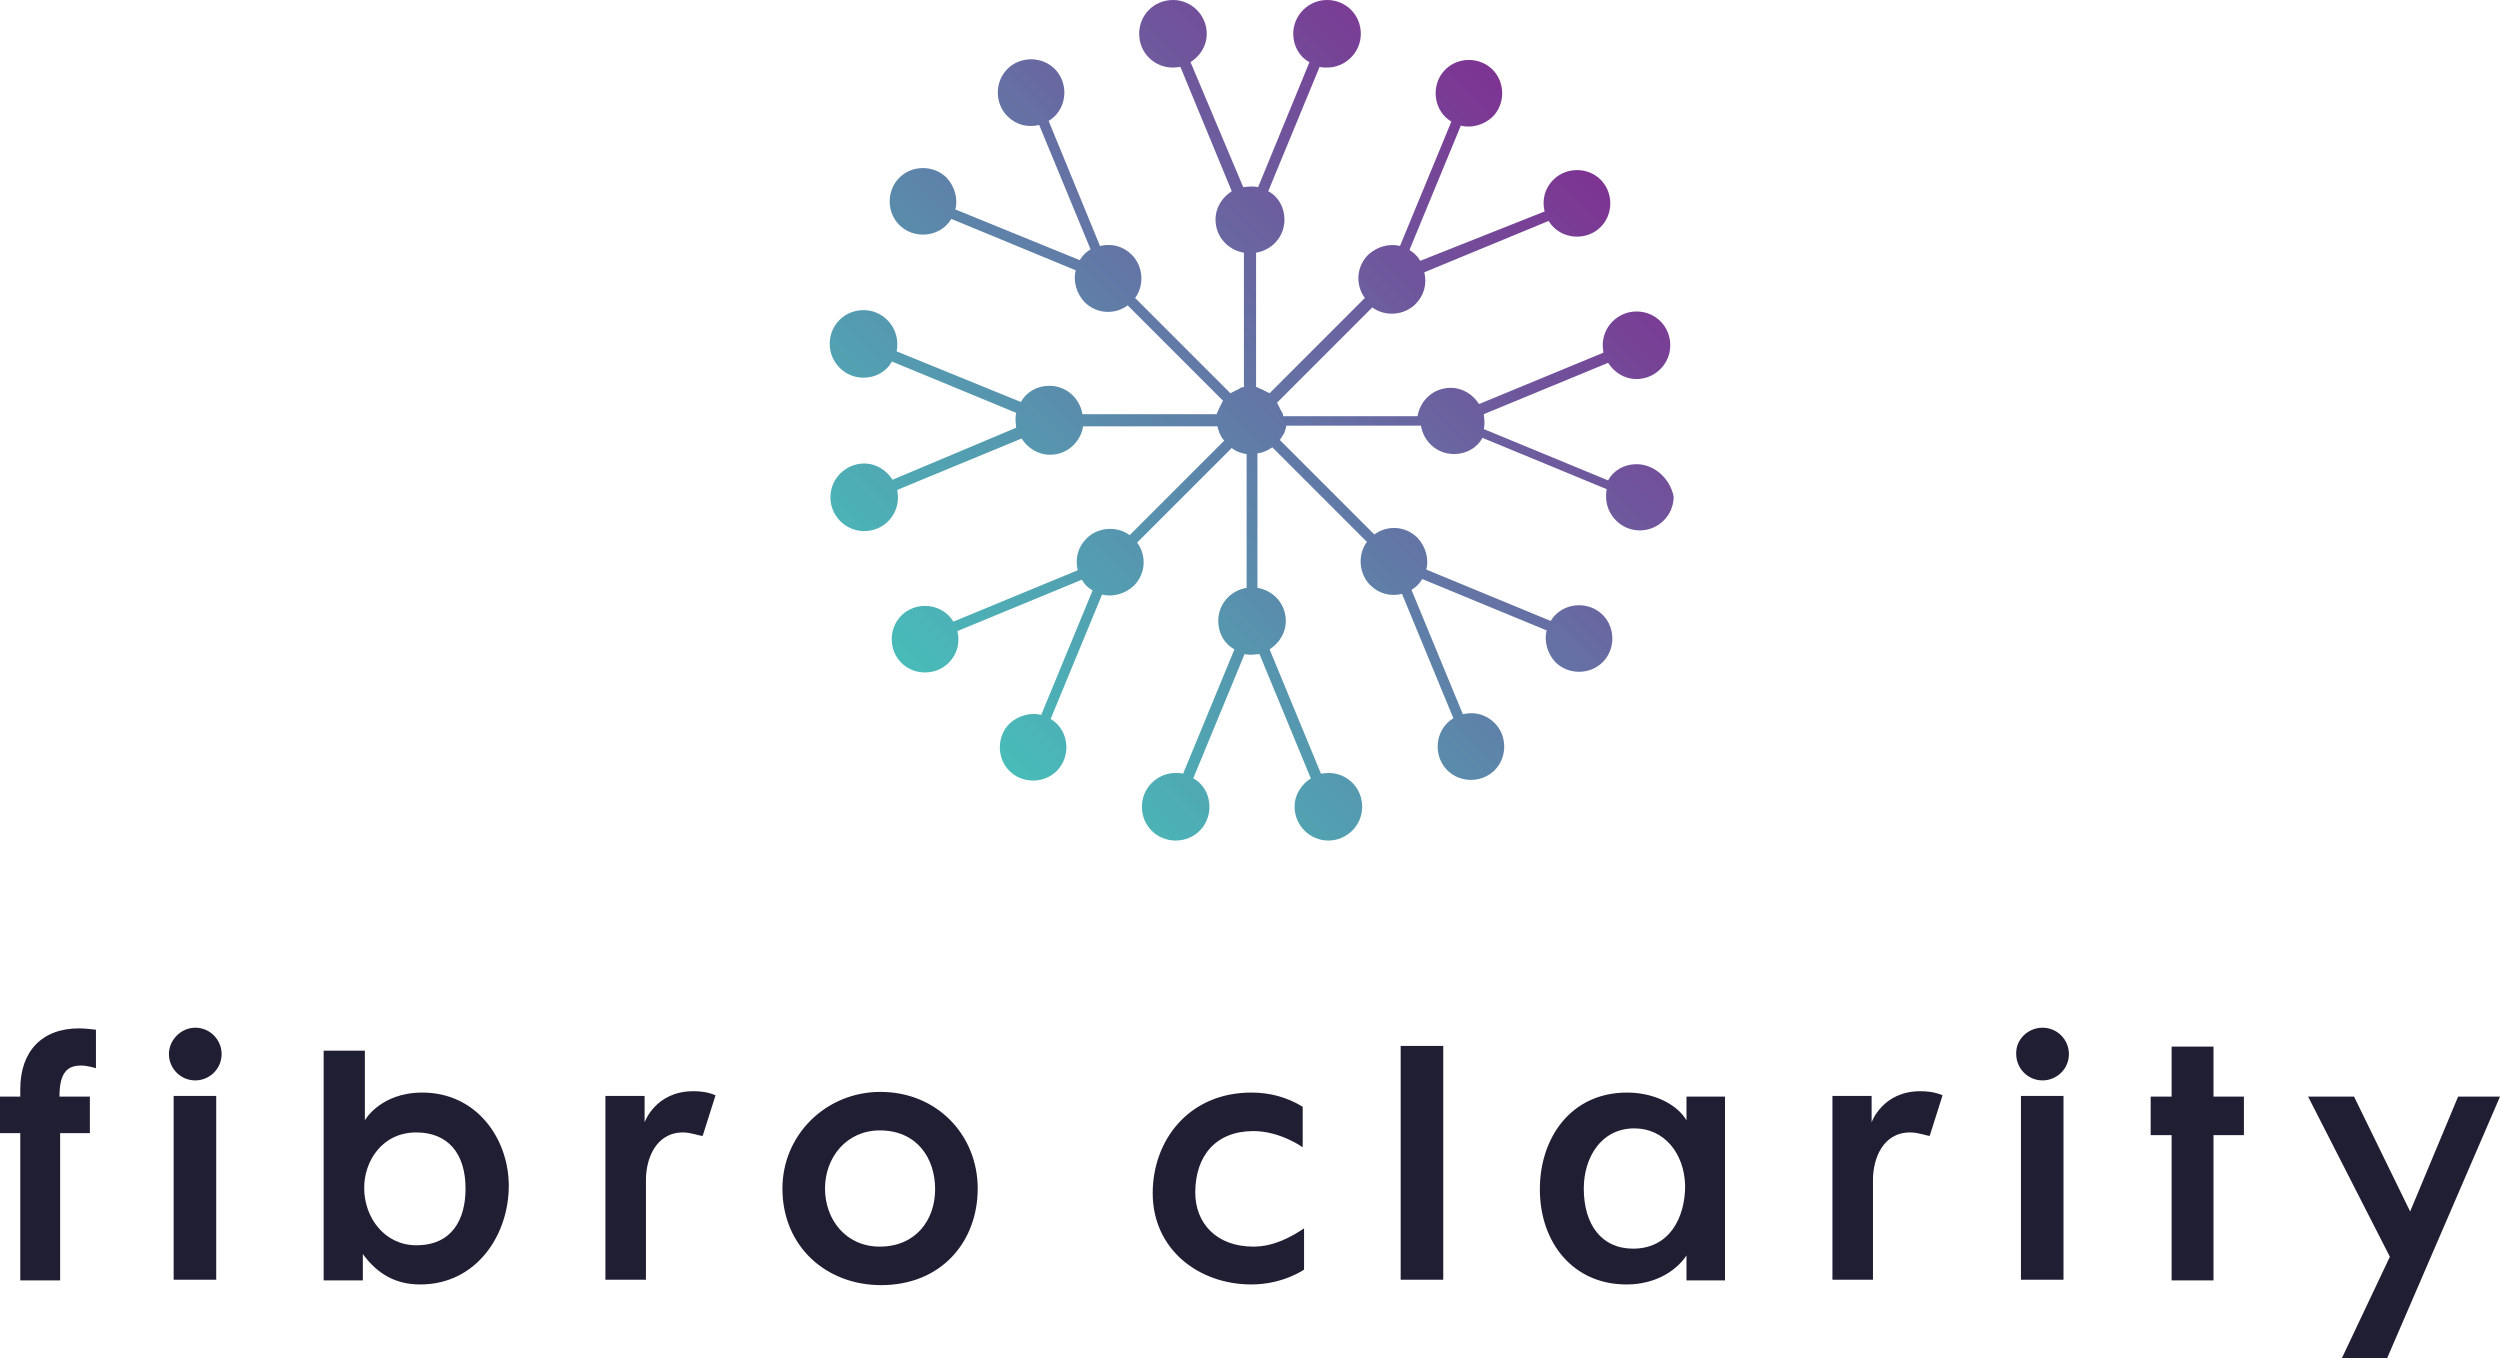 <svg xmlns="http://www.w3.org/2000/svg" width="370" height="201"><rect id="backgroundrect" width="100%" height="100%" x="0" y="0" fill="none" stroke="none"/>
  <style>
    .st1{fill:#1f1e33}
  </style>
  <linearGradient id="SVGID_1_" x1="0.146" y1="0.853" x2="0.85" y2="0.147">
    <stop offset="0" stop-color="#48bcb9"/>
    <stop offset=".334" stop-color="#5891ad"/>
    <stop offset="1" stop-color="#7d3392"/>
  </linearGradient>
  
  
<g class="currentLayer" style=""><title>Layer 1</title><path d="M242.2,68.7 c-1.8,0 -3.4,0.9 -4.2,2.4 l-18.4,-7.6 c0.1,-0.4 0.1,-0.8 0.1,-1.1 c0,-0.4 -0.1,-0.8 -0.1,-1.1 l18.4,-7.6 c0.9,1.4 2.4,2.4 4.2,2.4 c2.7,0 5,-2.2 5,-5 s-2.2,-5 -5,-5 c-2.7,0 -5,2.2 -5,5 c0,0.4 0.1,0.8 0.1,1.1 l-18.4,7.6 c-0.9,-1.4 -2.4,-2.4 -4.2,-2.4 c-2.5,0 -4.5,1.8 -4.9,4.2 h-19.9 v-0.2 c0,-0.1 0,-0.2 -0.1,-0.2 c0,-0.1 0,-0.2 -0.1,-0.2 c0,-0.1 -0.1,-0.2 -0.1,-0.2 c0,-0.1 -0.1,-0.1 -0.1,-0.2 s-0.1,-0.1 -0.1,-0.2 s-0.1,-0.2 -0.1,-0.2 c0,-0.1 -0.1,-0.1 -0.1,-0.2 s-0.1,-0.1 -0.1,-0.2 s-0.1,-0.1 -0.1,-0.2 l14.1,-14.1 c1.9,1.4 4.7,1.2 6.4,-0.5 c1.3,-1.3 1.7,-3 1.3,-4.7 l18.4,-7.6 c0.2,0.3 0.4,0.6 0.7,0.9 c1.9,1.9 5.1,1.9 7,0 c1.9,-1.9 1.9,-5.1 0,-7 c-1.9,-1.9 -5.1,-1.9 -7,0 c-1.3,1.3 -1.7,3 -1.3,4.7 L210.2,38.6 c-0.2,-0.3 -0.4,-0.6 -0.7,-0.9 c-0.3,-0.3 -0.6,-0.5 -0.9,-0.7 l7.6,-18.4 c1.6,0.4 3.4,-0.1 4.7,-1.3 c1.9,-1.9 1.9,-5.1 0,-7 c-1.9,-1.9 -5.1,-1.9 -7,0 c-1.9,1.9 -1.9,5.1 0,7 c0.3,0.3 0.6,0.5 0.9,0.7 L207.2,36.4 c-1.6,-0.4 -3.4,0.1 -4.7,1.3 c-1.8,1.8 -1.9,4.5 -0.5,6.4 l-14.1,14.1 c-0.1,0 -0.1,-0.1 -0.2,-0.1 s-0.1,-0.1 -0.2,-0.1 s-0.1,-0.1 -0.2,-0.1 s-0.2,-0.1 -0.2,-0.1 c-0.1,0 -0.1,-0.1 -0.2,-0.1 s-0.1,-0.1 -0.2,-0.1 s-0.2,-0.1 -0.2,-0.1 c-0.1,0 -0.2,0 -0.2,-0.1 c-0.1,0 -0.2,0 -0.2,-0.1 h-0.2 V37.4 c2.4,-0.4 4.2,-2.4 4.2,-4.9 c0,-1.8 -0.9,-3.4 -2.4,-4.2 l7.6,-18.4 c0.4,0.1 0.8,0.1 1.1,0.1 c2.7,0 5,-2.2 5,-5 s-2.2,-5 -5,-5 c-2.7,0 -5,2.2 -5,5 c0,1.8 0.9,3.4 2.4,4.2 L186.2,27.7 c-0.4,-0.1 -0.8,-0.1 -1.1,-0.1 s-0.8,0.1 -1.1,0.1 L176.2,9.2 c1.4,-0.9 2.4,-2.4 2.4,-4.2 c0,-2.7 -2.2,-5 -5,-5 s-5,2.2 -5,5 s2.2,5 5,5 c0.4,0 0.8,-0.1 1.1,-0.1 l7.6,18.4 c-1.4,0.9 -2.4,2.4 -2.4,4.2 c0,2.5 1.8,4.5 4.2,4.9 v19.9 h-0.2 c-0.1,0 -0.2,0 -0.2,0.1 c-0.1,0 -0.2,0 -0.2,0.1 c-0.1,0 -0.2,0.1 -0.2,0.1 c-0.1,0 -0.1,0.1 -0.2,0.1 s-0.1,0.1 -0.2,0.1 s-0.2,0.1 -0.2,0.1 c-0.1,0 -0.1,0.1 -0.2,0.1 s-0.1,0.1 -0.2,0.1 s-0.1,0.1 -0.2,0.1 l-14.1,-14.1 c1.4,-1.9 1.2,-4.7 -0.5,-6.4 c-1.3,-1.3 -3,-1.7 -4.7,-1.3 L155.2,17.9 c0.3,-0.2 0.6,-0.4 0.9,-0.7 c1.9,-1.9 1.9,-5.1 0,-7 c-1.9,-1.9 -5.1,-1.9 -7,0 c-1.9,1.9 -1.9,5.1 0,7 c1.3,1.3 3,1.7 4.7,1.3 l7.6,18.4 c-0.3,0.2 -0.6,0.4 -0.9,0.7 c-0.3,0.3 -0.5,0.6 -0.7,0.9 L141.4,31 c0.4,-1.6 -0.1,-3.4 -1.3,-4.7 c-1.9,-1.9 -5.1,-1.9 -7,0 c-1.9,1.9 -1.9,5.1 0,7 c1.9,1.9 5.1,1.9 7,0 c0.3,-0.3 0.5,-0.6 0.7,-0.9 L159.2,40 c-0.4,1.6 0.1,3.4 1.3,4.7 c1.8,1.8 4.5,1.9 6.4,0.5 l14.1,14.1 c0,0.1 -0.1,0.1 -0.1,0.2 s-0.1,0.1 -0.1,0.2 s-0.1,0.1 -0.1,0.2 s-0.1,0.1 -0.1,0.2 s-0.1,0.1 -0.1,0.2 s-0.1,0.1 -0.1,0.2 s-0.1,0.2 -0.1,0.2 c0,0.1 0,0.1 -0.1,0.2 c0,0.1 0,0.2 -0.1,0.2 v0.2 H160.2 c-0.4,-2.4 -2.4,-4.2 -4.9,-4.2 c-1.8,0 -3.4,0.9 -4.2,2.4 L132.7,52 c0.1,-0.4 0.1,-0.8 0.1,-1.1 c0,-2.7 -2.2,-5 -5,-5 s-5,2.2 -5,5 c0,2.7 2.2,5 5,5 c1.8,0 3.4,-0.9 4.2,-2.4 l18.4,7.6 c-0.1,0.4 -0.1,0.8 -0.1,1.1 c0,0.4 0.1,0.8 0.1,1.1 L132.1,71 c-0.9,-1.4 -2.4,-2.4 -4.2,-2.4 c-2.7,0 -5,2.2 -5,5 c0,2.7 2.2,5 5,5 s5,-2.2 5,-5 c0,-0.4 -0.1,-0.8 -0.1,-1.1 l18.4,-7.6 c0.9,1.4 2.4,2.4 4.2,2.4 c2.5,0 4.5,-1.8 4.9,-4.2 H180.2 c0,0.2 0.1,0.5 0.2,0.7 c0,0.2 0.1,0.3 0.2,0.5 c0.1,0.3 0.3,0.6 0.5,0.8 l0.1,0.1 l-14,14 c-1.9,-1.4 -4.7,-1.2 -6.4,0.5 c-1.3,1.3 -1.7,3 -1.3,4.7 l-18.4,7.6 c-0.2,-0.3 -0.4,-0.6 -0.7,-0.9 c-1.9,-1.9 -5.1,-1.9 -7,0 c-1.9,1.9 -1.9,5.1 0,7 c1.9,1.9 5.1,1.9 7,0 c1.3,-1.3 1.7,-3 1.3,-4.7 l18.4,-7.6 c0.2,0.3 0.4,0.6 0.7,0.9 c0.3,0.3 0.6,0.5 0.9,0.7 l-7.6,18.4 c-1.6,-0.4 -3.4,0.1 -4.7,1.3 c-1.9,1.9 -1.9,5.1 0,7 c1.9,1.9 5.1,1.9 7,0 c1.9,-1.9 1.9,-5.1 0,-7 c-0.3,-0.3 -0.6,-0.5 -0.9,-0.7 l7.6,-18.4 c1.6,0.4 3.4,-0.1 4.7,-1.3 c1.8,-1.8 1.9,-4.5 0.5,-6.4 l14,-14 c0.6,0.5 1.4,0.8 2.2,0.9 V87 c-2.4,0.4 -4.2,2.4 -4.2,4.9 c0,1.8 0.9,3.4 2.4,4.2 l-7.6,18.4 c-0.4,-0.1 -0.8,-0.1 -1.1,-0.1 c-2.7,0 -5,2.2 -5,5 s2.2,5 5,5 s5,-2.2 5,-5 c0,-1.8 -0.9,-3.4 -2.4,-4.2 l7.6,-18.4 c0.4,0.1 0.8,0.1 1.1,0.1 s0.8,-0.1 1.1,-0.1 l7.6,18.4 c-1.4,0.9 -2.4,2.4 -2.4,4.2 c0,2.7 2.2,5 5,5 c2.7,0 5,-2.2 5,-5 s-2.2,-5 -5,-5 c-0.4,0 -0.8,0.1 -1.1,0.1 l-7.6,-18.4 c1.4,-0.9 2.4,-2.4 2.4,-4.2 c0,-2.5 -1.8,-4.5 -4.2,-4.9 V67.1 c0.8,-0.1 1.5,-0.4 2.2,-0.9 l14,14 c-1.4,1.9 -1.2,4.7 0.5,6.4 c1.3,1.3 3,1.7 4.7,1.3 l7.6,18.4 c-0.3,0.2 -0.6,0.4 -0.9,0.7 c-1.9,1.9 -1.9,5.1 0,7 c1.9,1.9 5.1,1.9 7,0 c1.9,-1.9 1.9,-5.1 0,-7 c-1.3,-1.3 -3,-1.7 -4.7,-1.3 l-7.6,-18.4 c0.3,-0.2 0.6,-0.4 0.9,-0.7 c0.3,-0.3 0.5,-0.6 0.7,-0.9 l18.4,7.6 c-0.4,1.6 0.1,3.4 1.3,4.7 c1.9,1.9 5.1,1.9 7,0 c1.9,-1.9 1.9,-5.1 0,-7 c-1.9,-1.9 -5.1,-1.9 -7,0 c-0.3,0.3 -0.5,0.6 -0.7,0.9 l-18.4,-7.6 c0.4,-1.6 -0.1,-3.4 -1.3,-4.7 c-1.8,-1.8 -4.5,-1.9 -6.4,-0.5 l-14,-14 l0.1,-0.1 c0.2,-0.3 0.3,-0.5 0.5,-0.8 c0.1,-0.1 0.1,-0.3 0.2,-0.5 s0.1,-0.5 0.2,-0.7 h19.9 c0.4,2.4 2.4,4.2 4.9,4.2 c1.8,0 3.4,-0.9 4.2,-2.4 l18.4,7.6 c-0.1,0.4 -0.1,0.8 -0.1,1.1 c0,2.7 2.2,5 5,5 c2.7,0 5,-2.2 5,-5 c-0.5,-2.6 -2.8,-4.8 -5.5,-4.8 z" fill="url(#SVGID_1_)" id="svg_1" class=""/><path class="st1" d="M3.1,167.7 h-3.1 v-5.4 h3 v-1.1 c0,-5.6 3.2,-9 8.7,-9 c1,0 2.5,0.2 2.5,0.2 v5.7 s-1.2,-0.4 -2.2,-0.4 c-2,0 -3.2,1 -3.2,4.6 h4.5 v5.4 h-4.4 v21.8 h-5.9 v-21.8 zM28.9,152.1 c2.2,0 3.9,1.8 3.9,3.9 c0,2.2 -1.8,3.9 -3.9,3.9 c-2.2,0 -3.9,-1.8 -3.9,-3.9 c0,-2.1 1.8,-3.9 3.9,-3.9 zm3.1,37.3 h-6.3 v-27.2 h6.3 v27.2 zM48,155.5 h6 v10.3 s2.3,-4.1 8.5,-4.1 c8.1,0 12.8,6.9 12.8,13.8 c0,7.3 -4.8,14.6 -13.1,14.6 c-3.6,0 -6.3,-1.5 -8.5,-4.5 v3.9 h-5.8 v-34 zm13.6,12.1 c-5,0 -7.7,4.2 -7.7,8.2 c0,4.5 3.1,8.5 7.7,8.5 c5.3,0 7.3,-3.8 7.3,-8.4 c0,-5.3 -2.7,-8.3 -7.3,-8.3 zM101.1,167.6 c-4.1,0 -5.5,4 -5.5,7 v14.8 h-6 v-27.2 h5.8 v3.9 s1.6,-4.6 7.2,-4.6 c1,0 2.1,0.1 3.3,0.6 l-1.9,6 c-0.2,0.1 -1.7,-0.5 -2.9,-0.5 zM130.3,161.6 c8.4,0 14.4,6.4 14.4,14.3 s-5.4,14.3 -14.3,14.3 c-8.1,0 -14.6,-5.7 -14.6,-14.3 c0,-8 6.5,-14.3 14.5,-14.3 zm-8.2,14.3 c0,4.6 3.1,8.6 8.1,8.6 c5.3,0 8.2,-3.9 8.2,-8.5 s-2.7,-8.7 -8.2,-8.7 c-4.9,0 -8.1,4 -8.1,8.6 zM170.6,176.6 c0,-7.9 5.4,-14.9 14.6,-14.9 c2.8,0 5.3,0.7 7.6,2.1 v6 s-3.3,-2.4 -7.3,-2.4 c-5.5,0 -8.6,3.6 -8.6,9.1 c0,4.5 3.1,8 8.6,8 c3.1,0 5.7,-1.5 7.5,-2.7 v6.1 s-3.1,2.2 -7.8,2.2 c-7.8,0 -14.6,-5.2 -14.6,-13.5 zM213.6,189.4 h-6.3 v-34.6 h6.3 v34.6 zM227.9,176 c0,-7.6 4.6,-14.3 12.9,-14.3 c3.8,0 7.3,1.6 8.8,4.1 v-3.5 h5.7 v27.2 h-5.7 v-3.7 s-2.5,4.3 -8.9,4.3 c-7.8,0 -12.8,-6.1 -12.8,-14.1 zm14,-9 c-5,0 -7.5,4.4 -7.5,8.9 c0,5.3 2.6,8.9 7.3,8.9 c5.4,0 7.7,-4.6 7.7,-9.3 c-0.1,-4.8 -3.1,-8.5 -7.5,-8.5 zM282.7,167.6 c-4.1,0 -5.5,4 -5.5,7 v14.8 h-6 v-27.2 h5.8 v3.9 s1.6,-4.6 7.2,-4.6 c1,0 2.1,0.1 3.3,0.6 l-1.9,6 c-0.1,0.1 -1.6,-0.5 -2.9,-0.5 zM302.3,152.1 c2.2,0 3.9,1.8 3.9,3.9 c0,2.2 -1.8,3.9 -3.9,3.9 c-2.2,0 -3.9,-1.8 -3.9,-3.9 c-0.1,-2.1 1.7,-3.9 3.9,-3.9 zm3.1,37.3 h-6.3 v-27.2 h6.3 v27.2 zM321.4,189.4 V168 h-3.1 v-5.7 h3.1 v-7.4 h6.2 v7.4 h4.5 v5.7 h-4.5 v21.5 h-6.2 zM341.6,162.3 h6.8 l8.3,17 l7.1,-17 h6.2 L353.3,201 h-6.7 l7.1,-15 l-12.1,-23.7 z" id="svg_2"/></g></svg>